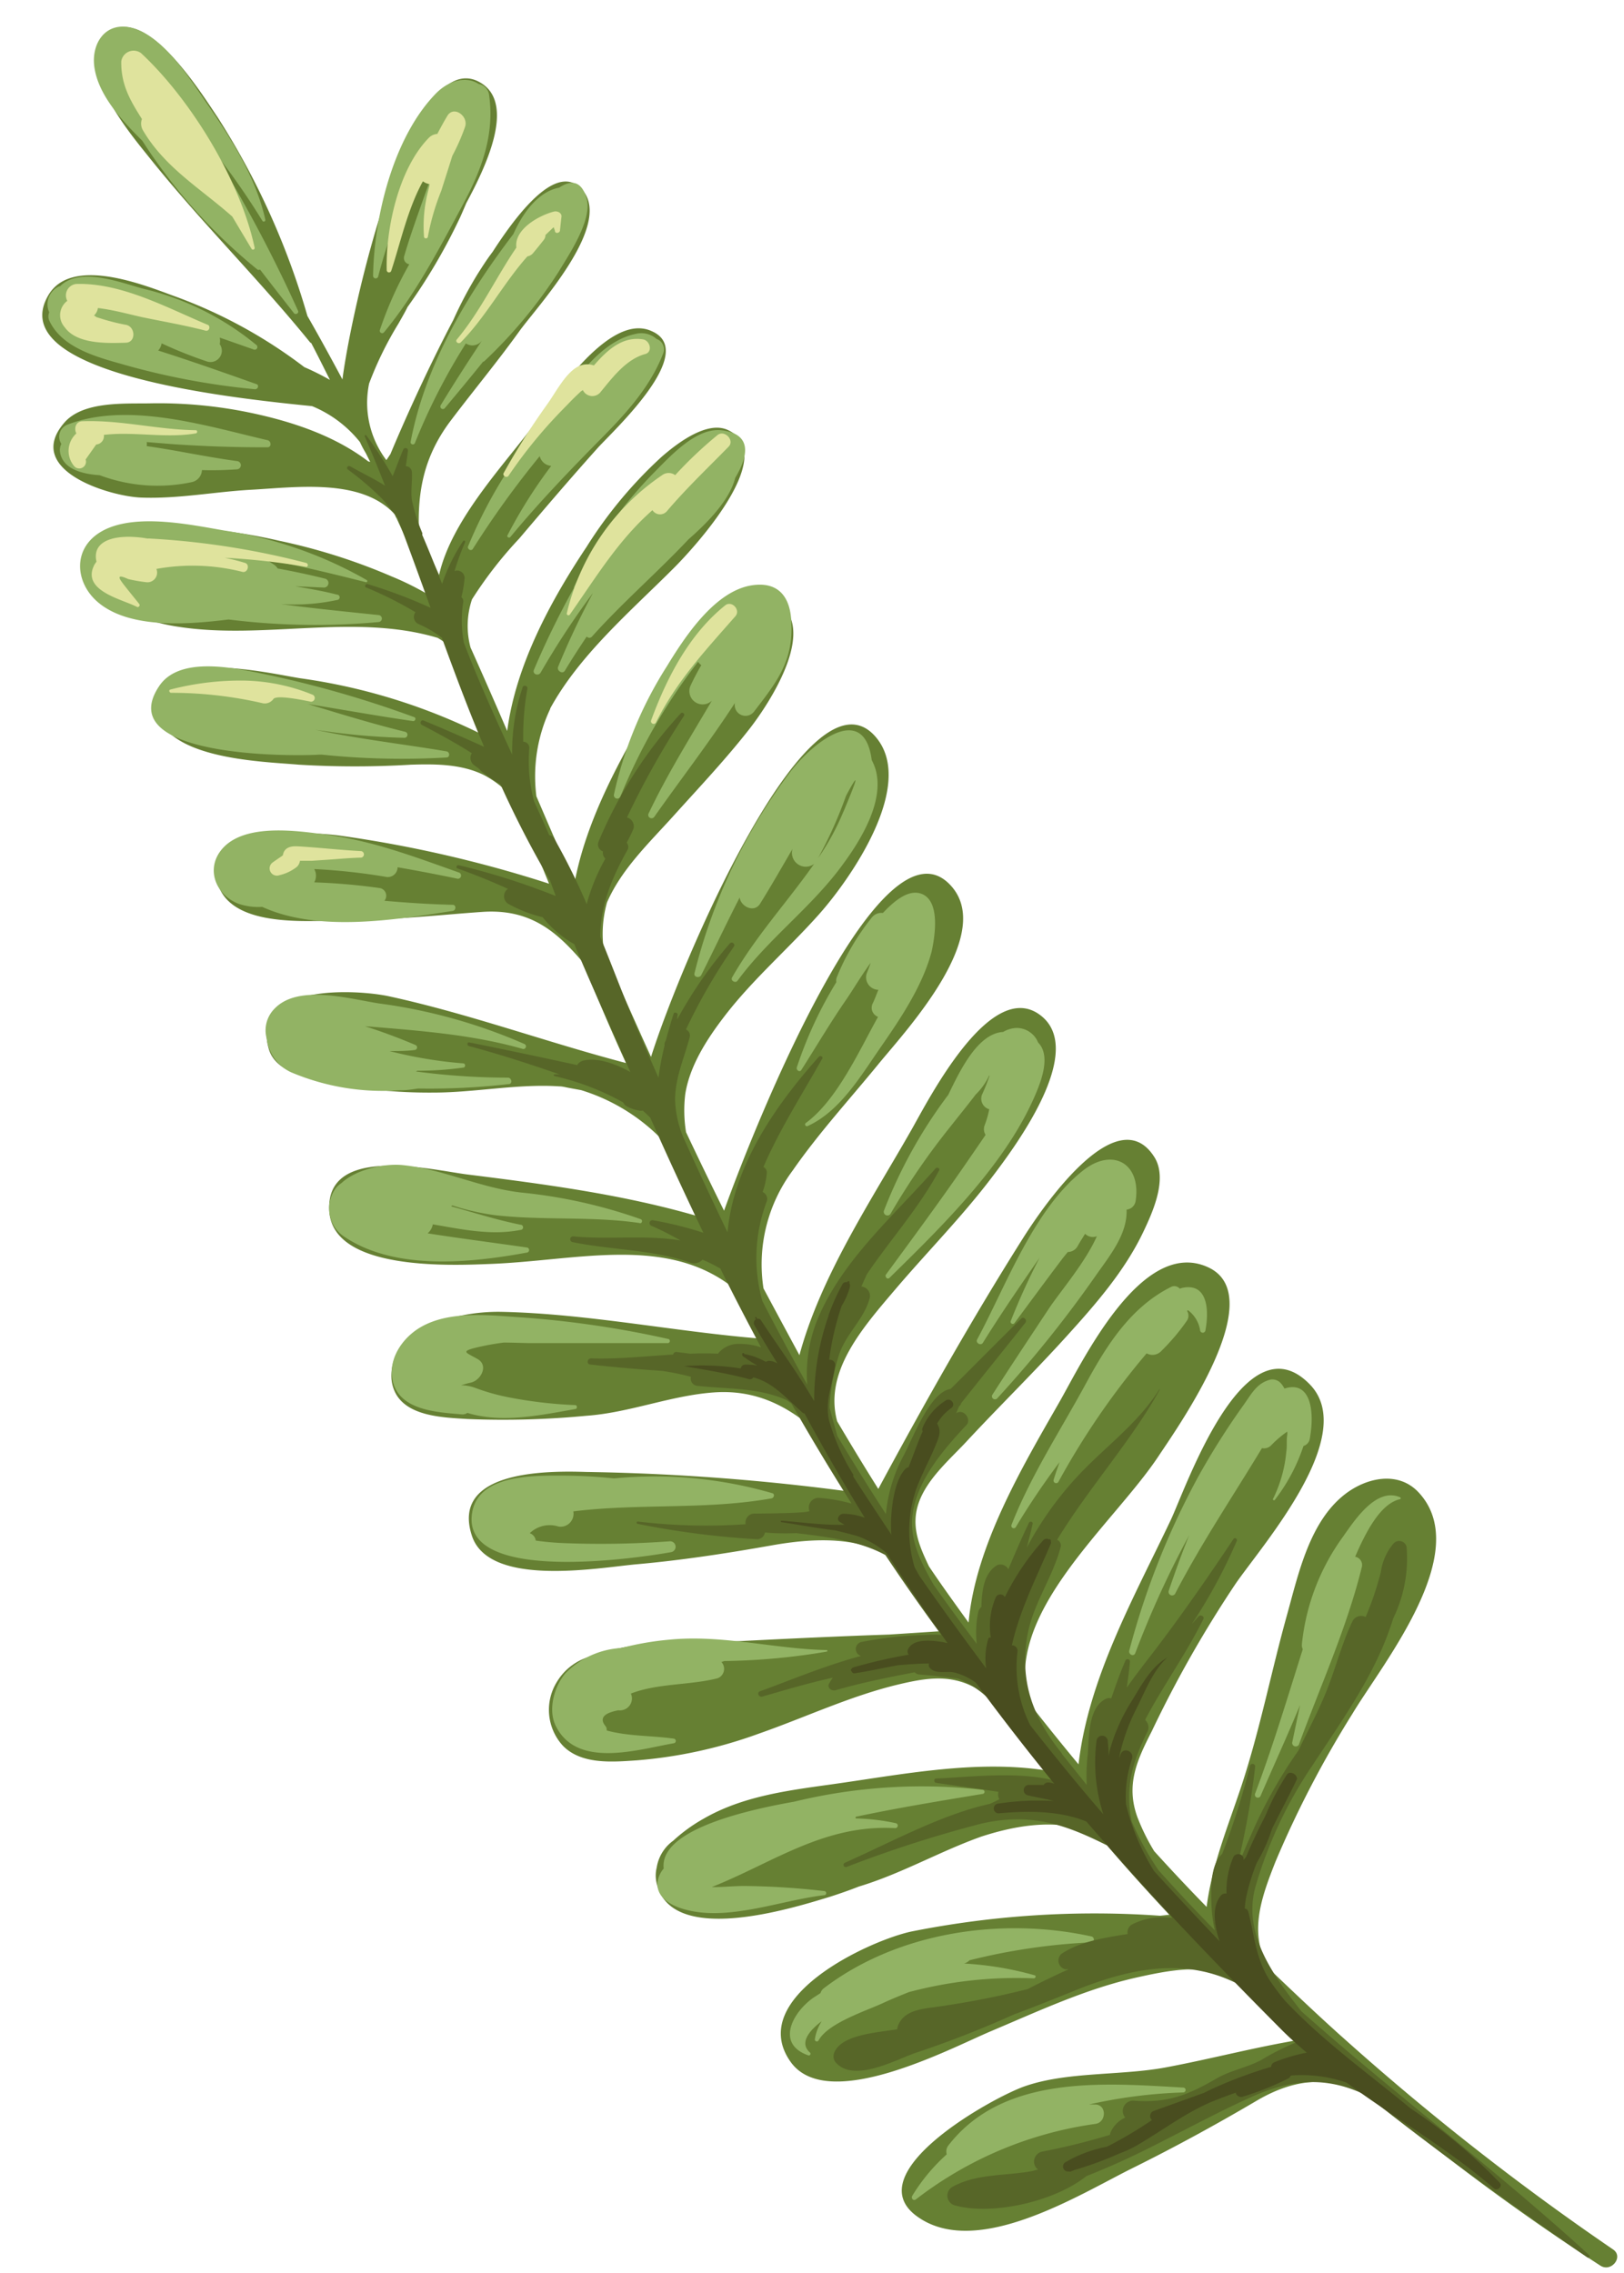<svg xmlns="http://www.w3.org/2000/svg" viewBox="-4.71 -3 180.78 252.99"><title>Depositphotos_65202209_19</title><g data-name="Layer 2"><g data-name="Layer 8"><path d="M41.93 56.22c-.18-4.5.53-8.43 3.56-12.43 2.54-3.36 5.22-6.58 7.67-10 2-2.75 10.22-11.6 7.05-15.54-2.41-3-6.25.84-10.08 6.78-.76 1-1.33 1.94-1.61 2.37a44.55 44.55 0 0 0-2.77 5.22c-3 5.71-5.61 11.59-7 14.93l-.45.67a10.58 10.58 0 0 1-1.92-8.53A38.57 38.57 0 0 1 39.66 33c.34-.61.7-1.22 1-1.83a63.94 63.94 0 0 0 5.86-10c.17-.38.41-.93.68-1.57 2.22-4.11 5.47-11 1.64-13.36-7.76-4.8-14.46 25.31-15.43 33-1.27-2.37-2.56-4.74-3.9-7.07A84.08 84.08 0 0 0 19.48 10C17.89 7.68 11.35-3 7.18.84c-3.76 3.48 2.57 11 4.59 13.52 5.72 7.19 12.3 13.66 18.08 20.8h.07c.72 1.36 1.4 2.75 2.1 4.13-.92-.52-1.87-1-2.85-1.42a54.39 54.39 0 0 0-14.73-8C11 28.59 3.26 25.59.71 29.8c-5.42 9 21.6 11.62 29.32 12.41a13.24 13.24 0 0 1 5.33 4 11.44 11.44 0 0 0 .64 1.21l.5 1-.22-.06c-3.81-2.92-8.67-4.5-13.34-5.46a49.91 49.91 0 0 0-11-1c-2.8.05-7.41-.26-9.49 2.15-4.59 5.31 5.09 8.22 8.58 8.34 4.12.15 8.08-.64 12.17-.87 5-.27 12.29-1.33 16 2.7.05.11.11.21.15.33a.64.64 0 0 0 .07.11q2 4.33 3.83 8.7a31.76 31.76 0 0 0-4.33-2.18 65.88 65.88 0 0 0-12.62-4 58.5 58.5 0 0 0-12.82-1.51c-2.6 0-6.84-.31-8.07 2.57-2.37 5.54 6 8 9.8 8.54C24.69 68.24 34.73 65.24 44 68a7.59 7.59 0 0 1 1.66 1.27q2.07 4.94 4.11 9.9A65.73 65.73 0 0 0 28.7 72.5c-3.35-.53-16.36-3.62-16.09 2.88.25 6.16 11.78 6.37 15.93 6.74a104.15 104.15 0 0 0 12.52 0c2.72-.08 5.54-.08 8.05 1.13a11.17 11.17 0 0 1 3.52 2.87q1.89 4.63 3.78 9.25A137.72 137.72 0 0 0 33 90c-3.23-.41-15.81-1.2-13.39 5.59 1.82 5.1 11.51 3.8 15.57 3.77 4.63 0 9.17-.53 13.78-.85 5.32-.37 8.25 2.15 11.12 5.49 1.07 2.54 2.13 5.09 3.23 7.61.54 1.24 1.1 2.48 1.66 3.72-8.82-2.31-17.44-5.48-26.34-7.42-3.63-.79-15.47-1.46-13.43 5.82.72 2.56 4 3.14 6.15 3.64a55.13 55.13 0 0 0 12.21 1.25c4.62 0 9.39-1 14-.69.38 0 .75.12 1.12.18l1.3.24a21.27 21.27 0 0 1 8.93 5.43c1.37 2.9 2.78 5.78 4.21 8.65-8.43-2.47-17.15-3.61-25.86-4.7-3.79-.48-15.85-3.44-15.31 4.14.47 6.58 13.4 6 17.84 5.83 9.87-.36 20-3.38 27.56 3 .95 1.79 1.92 3.56 2.89 5.33-9.67-.76-19.35-2.78-29-3a20.34 20.34 0 0 0-8.84 1.79 6.69 6.69 0 0 0-.62.34c-.12.08-.23.16-.35.24s-.36.22-.53.37c-1.67 1.45-2.64 4.09-1.64 6.19 1.32 2.75 5.47 2.83 8.07 3a97.19 97.19 0 0 0 13.21-.36c4.82-.34 9.38-2.25 14.19-2.6 4.66-.34 8.15 1.48 11.26 4.17q2.06 3.48 4.2 6.91a249.63 249.63 0 0 0-29.64-2.23c-4-.12-15.15-.3-12.73 7.1 1.9 5.81 14.16 3.55 18.31 3.18 5.08-.45 10.07-1.22 15.09-2.11 4.68-.83 10.32-1.13 14 1.93q2.55 3.83 5.2 7.6l-6.15.4c-5.86.2-11.72.48-17.57.78-4.45.23-10.63-.27-15.24 1.55a6.31 6.31 0 0 0-4.16 2.91 5.91 5.91 0 0 0 .68 7.17c2.09 2.1 5.56 1.77 8.25 1.59A51.58 51.58 0 0 0 79.71 190c5.24-1.83 10.28-4.24 15.7-5.52 2.93-.69 5.62-1.12 8.37.36a14.22 14.22 0 0 1 3.16 2.6q2.6 3.4 5.3 6.72c-8-1.38-16.52.37-24.4 1.47-4.87.68-9.89 1.31-14.23 3.82a17.86 17.86 0 0 0-3.38 2.45 4.56 4.56 0 0 0-1.84 3 3.67 3.67 0 0 0-.06 1.45c1.32 7.44 15.12 3.08 19.35 1.79 1-.32 2.13-.71 3.22-1.14l.39-.12c4.58-1.44 8.76-3.85 13.27-5.45 4-1.29 8-1.87 11.73-.69a16 16 0 0 1 2.77 1.53c1.66 1.9 3.35 3.78 5.08 5.63.69.74 1.41 1.47 2.12 2.19-.62 0-1.23.11-1.84.16A104.22 104.22 0 0 0 96.78 212c-4.73 1-18.49 7.38-13.5 14.49 4.08 5.82 17.75-1.45 22.26-3.36 5.31-2.24 10.6-4.73 16.26-6 2.61-.58 5.89-1.28 8.56-.7 2 .44 3.63 1.76 5.3 2.94 1.63 1.55 3.26 3.08 4.93 4.59-5.21.82-10.33 2.2-15.51 3.17-5 .94-11 .45-15.73 2.11-3.61 1.26-18.65 9.61-12 14.46s18.15-2.46 24.08-5.39c4.7-2.33 9.25-4.82 13.77-7.48 4.84-2.84 8.66-2.51 12.59-.63a254.35 254.35 0 0 0 25.65 19c1.22.79 2.63-1 1.4-1.81a290.4 290.4 0 0 1-30.1-23.61l-.15-.13c-2.74-2.46-5.41-5-8.06-7.53-2.28-3.93-.85-7.85.75-11.9a115.14 115.14 0 0 1 8.54-16.42c3.32-5.56 13.6-18.06 7.37-24.69-2.27-2.41-5.79-1.63-8.18.22-3.94 3.05-5.18 8.85-6.44 13.39-1.76 6.3-3 12.74-5.06 19-1.49 4.51-3.31 8.86-3.9 13.55q-3-3.07-5.84-6.21a23.29 23.29 0 0 1-1.87-3.79c-1.32-3.64 0-6.41 1.61-9.57a129.66 129.66 0 0 1 9.32-16.4c3-4.35 13.74-16.51 8.29-22.17-7.31-7.58-13.83 11.53-15.5 15.06-4.06 8.57-9.17 17.59-10.27 27.21q-2.83-3.41-5.56-6.91c-2.8-9.95 9.38-19.72 14.48-27.42 2.25-3.39 12.45-17.8 5.51-21-7.48-3.45-14.15 10.84-16.67 15.19-4 7-9.25 15.85-10 24.36-1.49-2.07-3-4.15-4.41-6.26-1.07-2.25-2.06-4.47-1.13-7.1s3.38-4.74 5.22-6.7c3.71-4 7.57-7.77 11.21-11.79 3.22-3.55 6.47-7.26 8.55-11.62 1.05-2.21 2.76-5.94 1.24-8.35-4.29-6.78-12.95 6.37-14.68 9.12-5.68 9-11 18.44-16.05 27.82q-2.35-3.74-4.58-7.53c-1.51-5.57 2.91-10.49 6.58-14.81 3.49-4.09 7.28-7.93 10.54-12.21 2.52-3.31 10.88-14.36 5.38-18.27s-12.3 9.44-14.22 12.83c-4.43 7.8-10.09 16.23-12.48 25.1q-2-3.7-4-7.43a17.5 17.5 0 0 1 3.24-13.11c2.93-4.22 6.41-8 9.67-12 3.08-3.74 13-14.44 7.86-19.82-7.6-8-21.2 25.28-25.16 36.28q-2.16-4.35-4.23-8.74a15.09 15.09 0 0 1-.09-4.23c.5-3.2 2.46-6.2 4.4-8.72 3.16-4.11 7.12-7.5 10.55-11.37s11-14.62 6.07-19.88c-7.4-7.83-21.5 25.3-24.83 35.82-1.77-3.89-3.5-7.81-5.23-11.72a12.9 12.9 0 0 1 .33-5.47c1.6-3.69 4.63-6.57 7.34-9.57 2.89-3.21 5.89-6.38 8.55-9.79 2.18-2.8 7.92-11.48 2.76-14.26S70 71.95 68.09 75.11c-3.64 6.07-7.57 13.13-8.87 20.31Q57.1 90.54 55 85.64a17.57 17.57 0 0 1 1.54-9.73v-.05c3.28-6 9-10.86 13.78-15.65 2-2 11.87-12.59 6-15.34-2.34-1.1-5.74 1.55-7.4 3a48.48 48.48 0 0 0-8.33 10c-4 6-7.88 13.16-8.84 20.5q-2-4.65-4.08-9.29a9.29 9.29 0 0 1 .16-5.36 45.31 45.31 0 0 1 5.26-6.77c2.88-3.4 5.77-6.78 8.74-10.09 1.62-1.81 11.31-10.7 6-13-4.88-2.24-11.37 8.14-13.54 11-3.36 4.4-8.8 10.25-10.12 16.14l-.69-1.52c-.48-1.08-1.03-2.17-1.55-3.26z" fill="#668033"/><path d="M9.5 0C6.84-.37 5.46 2 5.79 4.43c.42 3.12 3 5.92 5.34 8.24A60.72 60.72 0 0 0 23.94 27a.25.25 0 0 0 .29 0c1.26 1.64 2.53 3.26 3.78 4.86.18.23.59 0 .46-.26a156.23 156.23 0 0 0-9.63-18.09 81.69 81.69 0 0 1 5.67 8.09.18.18 0 0 0 .32-.13c-1.05-4.69-3.62-8.71-6.3-12.65C16.55 6 13.41.67 9.5 0z" fill="#92b364"/><path d="M48.57 6.35c-1.16-.79-3.07-.61-4.7 1-4.78 4.85-6.94 13.74-7.05 20.35a.29.29 0 0 0 .57.08 61.57 61.57 0 0 1 3.68-10.31l.37-.86a1.56 1.56 0 0 0 1.69.54l-.84 2.34c-.7 2-1.42 4-2 6a.71.71 0 0 0 .56.93 41.74 41.74 0 0 0-3.28 7.33.27.27 0 0 0 .45.26c3.52-4.24 6.18-9.35 8.78-14.2 2.11-3.93 3.59-7.83 2.92-12.33a1.41 1.41 0 0 0-1.15-1.13z" fill="#92b364"/><path d="M11.28 29.15c-2.43-.64-7.07-2.52-9.3-.29h-.07a2.19 2.19 0 0 0-1.14 2.91 1.17 1.17 0 0 0 0 .91c1.42 3.06 5.3 4.06 8.23 4.89a81.61 81.61 0 0 0 14.68 2.76c.33 0 .49-.46.16-.57-3.64-1.29-7.26-2.57-10.94-3.74a1.52 1.52 0 0 0 .38-.8 48.37 48.37 0 0 0 5 2 1.26 1.26 0 0 0 1.47-1.91 1.8 1.8 0 0 0 0-.73l3.74 1.31a.3.3 0 0 0 .3-.52 31 31 0 0 0-12.51-6.22z" fill="#92b364"/><path d="M25.07 46c-6.74-1.56-15.52-4.36-22.3-1.72a1.44 1.44 0 0 0-.65 2.13 1.52 1.52 0 0 0-.16.83c.23 1.83 2.16 2.51 4.43 2.66a18.34 18.34 0 0 0 10.29.76 1.43 1.43 0 0 0 1.09-1.33 38.2 38.2 0 0 0 3.94-.09.46.46 0 0 0 0-.91c-3.4-.45-6.73-1.2-10.09-1.67a1.41 1.41 0 0 0 0-.45l2.89.23c3.51.24 7 .36 10.55.35.49 0 .43-.71.01-.79z" fill="#92b364"/><path d="M57.53 17.89c-2.27.43-4 2.7-5.09 5.16C47.21 29.9 42.61 37.7 41 46.18a.25.25 0 0 0 .48.13 67.91 67.91 0 0 1 5.67-11.08 1.31 1.31 0 0 0 1.8-.34c-1.57 2.39-3.13 4.78-4.6 7.22a.28.28 0 0 0 .44.34c1.44-1.72 2.87-3.44 4.27-5.18a.34.34 0 0 0 .14-.06 53 53 0 0 0 8.26-9.93c1.15-1.92 3.84-5.86 3.12-8.24-.58-1.93-1.71-2.04-3.05-1.15z" fill="#92b364"/><path d="M68.38 34.73a2.58 2.58 0 0 0-2.38-.55c-3.55.75-6.45 4.51-8.6 8a52.38 52.38 0 0 0-10 15.63c-.13.3.33.59.52.3a104.08 104.08 0 0 1 7.45-10.33 1.43 1.43 0 0 0 1.28 1.08 54.09 54.09 0 0 0-4.87 7.73c-.1.19.19.34.32.19 3.21-3.88 6.61-7.41 10.15-11 2.75-2.78 5.42-5.71 6.85-9.4a1.23 1.23 0 0 0-.72-1.65z" fill="#92b364"/><path d="M75.65 44.9c-2.89-.36-5.85 3-7.65 4.8a47.23 47.23 0 0 0-8.83 12.66.75.75 0 0 0 0 .1 94.06 94.06 0 0 0-4.44 9.09c-.21.5.5.76.75.31A91.36 91.36 0 0 1 61.3 63a89.11 89.11 0 0 0-3.88 8.22c-.18.44.49.87.75.44.78-1.3 1.6-2.56 2.43-3.8a.39.39 0 0 0 .59 0c3.4-3.8 7.26-7.12 10.75-10.83 2.48-2.16 4.63-4.57 5.19-6.83 1.54-2.58 1.82-4.89-1.48-5.3z" fill="#92b364"/><path d="M78.95 62.16c-4.12.66-7.45 5.77-9.42 9a44 44 0 0 0-5.9 14.29.38.38 0 0 0 .73.2A63.3 63.3 0 0 1 73 70.67a1.34 1.34 0 0 0 .36.37 25.55 25.55 0 0 0-1.23 2.35 1.48 1.48 0 0 0 2.4 1.61c-2.44 4.15-5 8.24-7.06 12.6a.37.37 0 0 0 .63.36c3-4.26 6.19-8.38 9-12.71a1.2 1.2 0 0 0 2.1 1c2.55-3.32 4.41-5.62 4.18-10-.1-2.73-1.38-4.57-4.43-4.09z" fill="#92b364"/><path d="M83.28 82.9a62.11 62.11 0 0 0-10.68 22.43c-.12.46.56.58.75.21 1.45-2.87 2.81-5.78 4.28-8.63.12 1 1.61 1.75 2.27.69 1.25-2 2.42-4.06 3.61-6.1a1.54 1.54 0 0 0 2.4 1.67c-3 4.27-6.52 8.07-9.13 12.64-.2.35.38.68.61.36 3.47-4.73 8.32-8.23 11.76-13 2-2.71 4.68-7.1 3.57-10.64a5.76 5.76 0 0 0-.39-.92c-.85-6.49-6.51-2.01-9.05 1.29zm5.9 4.44a27.46 27.46 0 0 1-2.56 4.8l-.25.36a47.55 47.55 0 0 0 3.09-6.89l.14-.27c1.85-3.42.47-.13-.41 2z" fill="#92b364"/><path d="M98 96.55c-1.49-.68-3.14.71-4.43 2.08a1.35 1.35 0 0 0-1.22.49 26.3 26.3 0 0 0-3.9 6.64 1 1 0 0 0-.06.57 45.08 45.08 0 0 0-4.4 9.49c-.09.29.31.59.5.29 1.66-2.61 3.23-5.28 5-7.84.8-1.16 1.7-2.71 2.73-4.1-.14.38-.27.75-.43 1.13a1.39 1.39 0 0 0 1.28 1.88c-.21.49-.38 1-.61 1.47a1.08 1.08 0 0 0 .57 1.54C90.91 114 88.46 119.46 85 122a.2.2 0 0 0 .19.35c3.63-1.65 5.93-5.6 8.13-8.77S98 106.73 99 102.91c.33-1.52 1-5.44-1-6.36z" fill="#92b364"/><path d="M108.41 111.43a3.15 3.15 0 0 0-1.45.44c-2.85.17-4.82 4.33-6.11 7a53.44 53.44 0 0 0-7.17 12.92.41.41 0 0 0 .75.31 78.15 78.15 0 0 1 6.69-9.73c.92-1.18 1.88-2.34 2.78-3.53a7.19 7.19 0 0 0 1.5-2.11h.05a21.27 21.27 0 0 1-.79 2 1.23 1.23 0 0 0 .75 1.75 10.37 10.37 0 0 1-.52 1.8 1.21 1.21 0 0 0 .11 1.05c-.58.86-1.17 1.71-1.74 2.54-3 4.39-6.19 8.71-9.34 13-.17.24.15.61.38.38 6-5.89 13.22-12.91 16.44-20.86.59-1.45 1.45-4 .11-5.34a2.57 2.57 0 0 0-2.44-1.62z" fill="#92b364"/><path d="M115.86 127.29c-5.51 4.33-8.57 12.82-11.8 18.82-.2.37.41.73.64.37 2-3.22 4.15-6.35 6.31-9.47a75.23 75.23 0 0 0-3.19 7 .24.24 0 0 0 .42.24c1.74-2.34 3.46-4.69 5.21-7 .22-.3.47-.59.7-.88a1.28 1.28 0 0 0 1.11-.67c.26-.48.55-.91.82-1.36a1.22 1.22 0 0 0 1.31.27c-1.27 2.91-4.12 6.21-5.35 8.07-2.11 3.19-4.23 6.37-6.29 9.59a.34.34 0 0 0 .53.41 131.06 131.06 0 0 0 10.88-13.53c1.62-2.33 3.64-4.71 3.54-7.5a1.13 1.13 0 0 0 1-.93c.66-4.19-2.52-6.04-5.84-3.43z" fill="#92b364"/><path d="M126.85 140.37l-.23.08a.8.8 0 0 0-1-.18c-4.43 2.22-7.11 6.43-9.42 10.69-2.81 5.19-6.16 10.28-8.31 15.78a.27.27 0 0 0 .5.21 83.32 83.32 0 0 1 4.85-7.19c-.23.64-.45 1.27-.65 1.93a.29.29 0 0 0 .54.23 85.31 85.31 0 0 1 9.8-14.27 1.35 1.35 0 0 0 1.68-.31 23.07 23.07 0 0 0 2.82-3.35 1 1 0 0 0 0-1.07l.11-.07a3.48 3.48 0 0 1 1.34 2.2.3.3 0 0 0 .6 0c.39-2.05.33-5.34-2.63-4.68z" fill="#92b364"/><path d="M138.27 151.57a2.45 2.45 0 0 0-.32-.5 1.29 1.29 0 0 0-1.19-.51c-1.58.38-2.14 1.59-3.09 2.91a83.16 83.16 0 0 0-4.92 7.77 86.6 86.6 0 0 0-7.75 19.49c-.12.44.5.73.67.28a106.47 106.47 0 0 1 6-13.12c-.82 2-1.57 4.11-2.27 6.16a.39.39 0 0 0 .73.3c2.91-5.6 6.4-10.78 9.64-16.15a1.11 1.11 0 0 0 1-.29 12.11 12.11 0 0 1 1.81-1.55 1.71 1.71 0 0 1 0 .4c-.1.58 0 1.23-.1 1.83a14.81 14.81 0 0 1-1.48 5.26c-.06.11.12.22.2.11a20.23 20.23 0 0 0 3.19-6 1 1 0 0 0 .7-.79c.6-3.3.01-6.52-2.82-5.6z" fill="#92b364"/><path d="M144.79 168.06a24.56 24.56 0 0 0-4.58 12 1.12 1.12 0 0 0 .1.53C138.6 186 137 191.37 135 196.67a.33.33 0 0 0 .61.25c1.46-3.37 3-6.73 4.4-10.12-.3 1.41-.59 2.81-.88 4.19a.4.4 0 0 0 .75.21c2.39-6.52 5.34-13 7-19.74a.93.93 0 0 0-.74-1.17c1.12-2.58 2.75-5.9 5-6.41a.11.11 0 0 0 0-.21c-2.63-1.14-5.02 2.5-6.35 4.39z" fill="#92b364"/><path d="M20.29 56.06c-3.9-.67-10.67-2.15-14.23.44-2.73 2-2.25 5.54.16 7.56 3.57 3 10.13 2.44 14.52 1.9a77.66 77.66 0 0 0 16.73.28.39.39 0 0 0 0-.77c-3.62-.38-7.29-.74-10.94-1.23a22.64 22.64 0 0 0 6.27-.45.3.3 0 0 0 0-.6c-1.54-.4-3.1-.66-4.66-.93l3.14.14a.49.49 0 0 0 .14-1c-1.75-.44-3.48-.8-5.22-1.12a1.43 1.43 0 0 0-.4-.42 10.35 10.35 0 0 0-1-.6c3.76.7 7.48 1.6 11.23 2.55a.13.13 0 0 0 .1-.23 45.54 45.54 0 0 0-15.84-5.52z" fill="#92b364"/><path d="M45 80.64c-4.64-.79-9.74-1.36-14.63-2.41a76 76 0 0 0 9.93.9.34.34 0 0 0 .09-.67c-3.64-.89-7.23-2-10.83-3.09 3.91.63 7.82 1.34 11.72 1.9.25 0 .37-.35.12-.44a119.58 119.58 0 0 0-15.78-4.6c-3.38-.69-10.19-2.48-12.61 1.14-5.31 7.91 14.57 7.85 17.9 7.63a.72.72 0 0 0 .18 0 86.17 86.17 0 0 0 13.91.32c.4-.02.37-.62 0-.68z" fill="#92b364"/><path d="M46.42 94.14c-4.83-1.71-9.5-3.5-14.61-4.2-3.33-.46-9.31-1.36-11.81 1.58-1.86 2.19-.7 5.12 1.86 6.09a6.86 6.86 0 0 0 2.62.34c6.25 2.86 14.78 1.44 21.21.45.37-.06.41-.67 0-.68-2.54-.06-5.08-.23-7.61-.45a.87.87 0 0 0-.48-1.41 68.13 68.13 0 0 0-7.33-.64 1.5 1.5 0 0 0 0-1.48 68 68 0 0 1 8.11.89 1.1 1.1 0 0 0 1.17-1.09c2.25.39 4.5.82 6.7 1.28a.36.36 0 0 0 .17-.68z" fill="#92b364"/><path d="M53.66 113.21a59.91 59.91 0 0 0-16.1-4.5c-3.2-.47-9-2.21-11.68.54a3.42 3.42 0 0 0-.89 3.4 4.74 4.74 0 0 0 2.7 3.71 26.21 26.21 0 0 0 12.21 2 .7.7 0 0 0 .14 0c.6 0 1.2-.11 1.8-.19a77.51 77.51 0 0 0 10.06-.49c.48 0 .37-.72-.08-.72a77.71 77.71 0 0 1-10.24-.69.54.54 0 0 0 .16-.08 36.65 36.65 0 0 0 5.12-.35c.26 0 .28-.45 0-.47a48 48 0 0 1-8.21-1.37c1 0 1.93 0 2.82-.12a.29.29 0 0 0 .08-.55q-2.77-1.18-5.64-2.1c5.88.49 11.85.9 17.53 2.52a.29.29 0 0 0 .22-.54z" fill="#92b364"/><path d="M127 229.38c-8.86-.51-20-1.47-26.13 6.43a1.09 1.09 0 0 0-.19 1 20.48 20.48 0 0 0-3.84 4.62c-.16.26.12.61.4.4a42.18 42.18 0 0 1 20-8.41c1.18-.16 1.3-2.08 0-2.16h-.7a55.23 55.23 0 0 1 10.46-1.34.27.27 0 0 0 0-.54z" fill="#92b364"/><path d="M116.8 212.56c-9.94-2.19-21.55-.54-29.81 5.77a1 1 0 0 0-.36.53l-.77.5c-2.28 1.57-4.27 5.12-.63 6.42a.19.19 0 0 0 .19-.33c-1.09-1-.21-2.28 1.34-3.46a5.21 5.21 0 0 0-.76 2 .22.22 0 0 0 .42.12c1.09-1.94 5.28-3.26 7.23-4.17.93-.43 1.87-.81 2.82-1.19a46.61 46.61 0 0 1 13.9-1.53c.19 0 .3-.28.09-.34a36.21 36.21 0 0 0-7.86-1.31 1.26 1.26 0 0 0 .61-.36 69.15 69.15 0 0 1 13.58-2c.37-.06.33-.58.01-.65z" fill="#92b364"/><path d="M104.72 196.24a60 60 0 0 0-21 1.31c-7.37 1.3-15 3.6-14.55 7.45a2.88 2.88 0 0 0-.68 1.51c-.18 1.68 1.49 2.6 2.9 3 4.89 1.44 10.8-1 15.69-1.55a.23.23 0 0 0 0-.45 83.34 83.34 0 0 0-8.94-.57c-1.2 0-2.41.14-3.62.12 6.82-2.71 12.5-7 20.42-6.56a.28.28 0 0 0 .08-.55 23.41 23.41 0 0 0-4.49-.53.36.36 0 0 0 0-.18c4.69-1 9.43-1.77 14.14-2.55a.23.23 0 0 0 .05-.45z" fill="#92b364"/><path d="M87.32 180.85c.09 0 .11-.17 0-.17-5.86-.13-11.61-1.74-17.51-1.16a32 32 0 0 0-5.36.93 9.42 9.42 0 0 0-6.2 2.79c-1.27 1.47-2 4.1-1.08 5.91 2.39 4.79 9.25 2.56 13.14 1.9a.26.26 0 0 0 0-.51c-2.44-.35-5.08-.25-7.48-.91a.76.76 0 0 0-.09-.43q-1.15-1.34 1.39-1.82a1.33 1.33 0 0 0 1.39-1.86c3-1.16 6.51-.91 9.64-1.7a1.12 1.12 0 0 0 .44-1.81l.31-.11a73.09 73.09 0 0 0 11.41-1.05z" fill="#92b364"/><path d="M81.27 163.22a47 47 0 0 0-17.63-1.65 56.44 56.44 0 0 0-5.65-.31c-3.08 0-9.32-.2-10.12 4-1.56 8.22 18.61 5.15 22.12 4.52a.61.61 0 0 0-.14-1.21 104.47 104.47 0 0 1-11.82.2 30.06 30.06 0 0 1-3.1-.28 1 1 0 0 0-.67-.82 3.2 3.2 0 0 1 3.21-.74 1.44 1.44 0 0 0 1.64-1.69c7.36-.91 14.79-.15 22.07-1.45.27-.06.39-.48.09-.57z" fill="#92b364"/><path d="M69.73 146.06a110.37 110.37 0 0 0-16.18-2.4c-3.63-.22-8.15-.85-11.46 1.09-2 1.17-3.63 3.52-3.09 5.95.74 3.33 5 3.5 7.66 3.74a1 1 0 0 0 .66-.16c3.83 1.17 8.1.26 12-.43.23 0 .27-.43 0-.44a49.29 49.29 0 0 1-7.37-.86 23.44 23.44 0 0 1-3.82-1.08 4.71 4.71 0 0 0-1.52-.27c.37-.11.74-.22 1.12-.3 1.06-.25 2-1.89.72-2.62s-1.93-.83-.16-1.27a28.06 28.06 0 0 1 3.08-.56c1 0 2 .05 3 .06h15.28a.24.24 0 0 0 .08-.45z" fill="#92b364"/><path d="M66.6 132.71a56.49 56.49 0 0 0-12.88-2.92c-4.74-.43-9-2.65-13.64-3.1-2.2-.21-5.28.58-6.77 2a2.61 2.61 0 0 0-.7.66 3.77 3.77 0 0 0 1.12 5.39c5.64 3.72 14 2.83 20.17 1.7a.29.29 0 0 0 0-.58c-3.67-.53-7.37-1-11-1.57a1.78 1.78 0 0 0 .57-1c3.24.55 6.46 1.27 9.76.62a.29.29 0 0 0 0-.58c-2.6-.52-5.15-1.34-7.72-2.05l.13-.1a25.89 25.89 0 0 0 4.69 1.08c5.35.62 10.8.1 16.14.88.28.12.42-.34.13-.43z" fill="#92b364"/><path d="M11 2.92a1.39 1.39 0 0 0-2.21.9c-.05 2.64 1.05 4.45 2.3 6.43a1.47 1.47 0 0 0 .12 1.27c2.45 4.16 6.41 6.46 9.94 9.59.73 1.23 1.46 2.45 2.16 3.62a.19.19 0 0 0 .33-.13C22.07 17.14 16.54 8.08 11 2.92z" fill="#dfe39d"/><path d="M18.42 33.16c-4.52-1.89-9.6-4.7-14.64-4.55a1.28 1.28 0 0 0-1 1.88 2 2 0 0 0-.3 2.92c1.35 1.92 4.71 1.8 6.78 1.74 1.21 0 1.13-1.84 0-2a23.25 23.25 0 0 1-2.54-.63l-.7-.22a1.37 1.37 0 0 0-.27-.18 1.39 1.39 0 0 0 .44-.83c1.64.19 3.3.65 4.85 1 2.38.5 4.82.91 7.18 1.53.39.04.52-.53.2-.66z" fill="#dfe39d"/><path d="M45.08 9.91c-.39.65-.75 1.32-1.11 2a1.43 1.43 0 0 0-.91.4c-3.39 3.42-4.85 10.14-4.72 14.8a.26.26 0 0 0 .49.07c1-3 1.83-6.93 3.54-10a1.45 1.45 0 0 0 .74.31c0 .23-.1.46-.14.69a15.5 15.5 0 0 0-.48 5.17c0 .23.4.26.43 0a26.6 26.6 0 0 1 1.49-5.11c.41-1.3.83-2.59 1.23-3.89a22.91 22.91 0 0 0 1.43-3.26c.37-1.18-1.29-2.38-1.99-1.18z" fill="#dfe39d"/><path d="M17.08 44.89c-4.24-.06-8.31-1.15-12.58-1-.78 0-1 .79-.71 1.36a2.62 2.62 0 0 0-.26 3.62.75.75 0 0 0 1.29-.72L6 46.48a.93.93 0 0 0 .85-1.07c3.35-.4 6.91.41 10.25-.17.17-.03.2-.35-.02-.35z" fill="#dfe39d"/><path d="M56.92 20.56c-1.7.45-4.42 2-4.15 4-2.28 3.35-4 7.09-6.62 10.22-.23.27.19.57.43.33 2.81-2.85 4.77-6.6 7.42-9.57a1.06 1.06 0 0 0 .61-.34q.61-.73 1.2-1.48a.88.88 0 0 0 .2-.56l.91-.87.14.39c0 .38.57.29.57-.07l.15-1.4c.12-.49-.43-.77-.86-.65z" fill="#dfe39d"/><path d="M29.36 59.66A87.94 87.94 0 0 0 12 56.95a1.12 1.12 0 0 0-.28 0c-3-.53-6.29-.08-5.69 2.58a2.3 2.3 0 0 0-.33.54c-1.2 2.75 3.27 3.66 4.84 4.49.18.09.39-.17.25-.32.15.16-1.9-2.34-1.94-2.46q-.75-1 .71-.32a17.44 17.44 0 0 0 1.94.34 1.08 1.08 0 0 0 1.2-1.47 22.59 22.59 0 0 1 9.58.33c.59.14.86-.84.28-1a22.59 22.59 0 0 0-2.25-.57 77.36 77.36 0 0 1 9 1c.29.09.34-.35.05-.43z" fill="#dfe39d"/><path d="M66.88 34.78c-2.31-.38-4 1.2-5.48 2.9a2.25 2.25 0 0 0-1.48 0c-1.54.55-2.76 3-3.7 4.3a79.5 79.5 0 0 0-4.86 7.67c-.18.31.34.61.54.31a52.88 52.88 0 0 1 4.1-5.3c.8-.91 1.63-1.78 2.48-2.64q.73-.77 1.51-1.48a1.31 1.31 0 0 0 .18-.12 1.17 1.17 0 0 0 2 .19C63.49 39 65 37 67.08 36.42c.92-.22.57-1.51-.2-1.64z" fill="#dfe39d"/><path d="M30.13 74.35a21.18 21.18 0 0 0-7.64-1.59 30.91 30.91 0 0 0-8.24 1c-.22.06-.1.36.09.36a45.21 45.21 0 0 1 10.23 1.17 1.18 1.18 0 0 0 1.14-.46c.32-.55 3.52.16 4.2.28a.41.41 0 0 0 .22-.76z" fill="#dfe39d"/><path d="M75.16 45.43a45.46 45.46 0 0 0-4.71 4.46 1.22 1.22 0 0 0-1.45 0 25.69 25.69 0 0 0-10.62 15.4.19.19 0 0 0 .33.14c3-4.28 5.42-8.31 9.21-11.64a1 1 0 0 0 1.61.11c2.15-2.53 4.55-4.81 6.87-7.18.7-.72-.47-1.91-1.24-1.29z" fill="#dfe39d"/><path d="M35.47 91.74c-2.32-.12-4.64-.39-7-.53-.92-.06-1.57.19-1.69 1-.38.28-.78.53-1.16.81a.81.81 0 0 0 .78 1.4 4.85 4.85 0 0 0 1.94-.93 1.11 1.11 0 0 0 .34-.67h1.27l1.82-.12c1.21-.08 2.42-.2 3.63-.23a.34.34 0 0 0 .07-.73z" fill="#dfe39d"/><path d="M76 64.4c-4 3.21-6.5 8.08-8.22 12.77a.29.29 0 0 0 .54.23c2.3-4.6 5.5-8 8.83-11.8.63-.73-.44-1.81-1.15-1.2z" fill="#dfe39d"/><path d="M150.4 168.83A6.26 6.26 0 0 0 149 172a33.8 33.8 0 0 1-1.69 5 1.08 1.08 0 0 0-1.48.5c-1.18 2.46-1.86 5.22-2.89 7.77-.92 2.27-2.07 4.42-3.13 6.62a52.4 52.4 0 0 0-4.81 8.36c-.52 1.18-1.07 2.39-1.56 3.62a1.08 1.08 0 0 0-.13-.38 89 89 0 0 0 1.7-9.81.29.29 0 0 0-.58-.08 84.7 84.7 0 0 1-3.09 9.77c-1.37 1.24-1.26 4.08-1.19 5.72a15.73 15.73 0 0 0 .37 2.78c-2.13-2.18-4.23-4.4-6.27-6.69a32.29 32.29 0 0 1-3-5.47c-.71-3.64 0-6.37 1.8-10a1.1 1.1 0 0 0-.14-1.09l-.14-.19c2-3.8 4.56-7.33 6.47-11.19.16-.33-.31-.55-.53-.31s-.49.57-.74.84a59.24 59.24 0 0 0 5-9.25c.09-.22-.23-.42-.37-.21-2.74 4.11-5.55 8.16-8.53 12.09-1.11 1.46-2.28 2.93-3.35 4.46.14-1 .27-1.92.35-2.89a.26.26 0 0 0-.49-.14c-.6 1.38-1.1 2.79-1.58 4.22a1.08 1.08 0 0 0-.47 0c-2.13.86-2 4.32-2.15 6.22a20.42 20.42 0 0 0-.12 3.42l-2.72-3.4a.87.87 0 0 0-.09-.17c-3.12-3.87-4.62-7.79-3.84-12.8.58-3.7 2.82-6.57 3.75-10.11a.66.66 0 0 0-.4-.8c3.51-5.77 8.43-11.23 11.43-16.73 0 0 0-.07-.06 0-2.43 3.9-6.34 6.6-9.41 10a37.69 37.69 0 0 0-5.33 7.59c.22-.88.46-1.76.65-2.65.05-.25-.31-.32-.41-.11-.82 1.7-1.56 3.43-2.29 5.17a1 1 0 0 0-1.21-.47c-1.51.85-1.75 2.86-1.79 4.66a1.13 1.13 0 0 0-.36.6 11.4 11.4 0 0 0-.16 3.52l-1.4-1.87q-1.73-2.33-3.4-4.71c-1.36-2.38-2.68-4.93-2.36-7.7.45-3.88 3.46-7.36 6-10.07.61-.63-.27-1.79-1-1.39l-.12.06c.09-.24.19-.48.29-.72l.23-.27v-.09c2.37-3 4.81-6 7.18-9 .22-.28-.19-.73-.46-.46-2.65 2.59-5.24 5.24-7.88 7.85-2.29.31-4.23 5.55-5.19 7.35a16.89 16.89 0 0 0-2 6.57c-1.85-2.86-3.66-5.75-5.4-8.68-.3-1.06-.62-2.13-.87-3.2a22.85 22.85 0 0 1 1-5.7c.75-2.46 2.79-4 3.46-6.44a1.05 1.05 0 0 0-.92-1.31c.21-.48.42-1 .65-1.43 2.63-3.86 5.78-7.36 8-11.49.13-.24-.23-.41-.39-.23-4.52 5.13-10.15 10-12.95 16.35a16.12 16.12 0 0 0-1.34 7.72q-2.58-4.61-5-9.31a17.75 17.75 0 0 1 .51-11.13.84.84 0 0 0-.48-1 7.92 7.92 0 0 0 .47-2.15.65.65 0 0 0-.38-.63l.16-.37c1.8-4.06 4.22-7.83 6.39-11.7.13-.22-.22-.38-.37-.21-4.94 5.53-9.52 12.23-10.17 19.55q-2.53-5.25-4.92-10.57a11.72 11.72 0 0 1-.92-4.17c0-2.45 1-4.62 1.63-7a.73.73 0 0 0-.42-.84 64.24 64.24 0 0 1 5.35-9.25.29.29 0 0 0-.45-.35 48.12 48.12 0 0 0-5.87 8.47c0-.17 0-.34.05-.51s-.37-.39-.45-.12q-.48 1.51-.88 3l-.07.12a.67.67 0 0 0-.06.42 33.39 33.39 0 0 0-.68 3.58c-.77-1.74-1.54-3.48-2.28-5.23-1.46-3.42-2.79-7-4.21-10.47.06-3.51 1.25-6.47 3.06-9.68a.73.73 0 0 0-.11-.78 15.12 15.12 0 0 0 .74-1.51 1 1 0 0 0-.71-1.29 94 94 0 0 1 6.35-11.31.23.23 0 0 0-.36-.28 48.82 48.82 0 0 0-9.12 14.21.81.81 0 0 0 .46 1.15.89.89 0 0 0 .27.81 21.69 21.69 0 0 0-2.08 5.06 71.92 71.92 0 0 0-3.6-7.27.72.72 0 0 0-.57-.4c-.54-1.26-1.12-2.52-1.69-3.77a17.28 17.28 0 0 1-.53-5.91.67.67 0 0 0-.67-.72 29.51 29.51 0 0 1 .46-5.92c.06-.31-.43-.45-.53-.15A22.61 22.61 0 0 0 52.3 81c-1.84-4-3.66-8-5.2-12l-.17-.45a13 13 0 0 1-.07-4.55.61.61 0 0 0-.21-.53 12.93 12.93 0 0 0 .35-2.04.82.82 0 0 0-1.11-.86 26.5 26.5 0 0 1 1.18-3.22.13.13 0 0 0-.22-.13A20.31 20.31 0 0 0 44.5 62c-.71-1.84-1.43-3.66-2.21-5.46a.48.48 0 0 0 0-.23 19.53 19.53 0 0 1-1.15-3.64c-.14-1 .06-2.09 0-3.15a.71.71 0 0 0-.68-.63c.09-.57.18-1.15.24-1.73a.27.27 0 0 0-.51-.14C39.76 48 39.42 49 39 50a46 46 0 0 0-2.94-4.54.1.1 0 0 0-.17.1c.78 1.82 1.53 3.65 2.26 5.5-1.24-.78-2.65-1.45-3.87-2.15-.24-.14-.5.17-.27.35a32.5 32.5 0 0 1 3.84 3.29c.6.67 1.15 1.39 1.7 2.11 1.25 3.31 2.46 6.64 3.67 10a54.72 54.72 0 0 0-7-2.64c-.25-.07-.41.28-.16.38a41.09 41.09 0 0 1 5.48 2.75.86.86 0 0 0 .33 1.31A12 12 0 0 1 44.48 68c1.49 4.08 3 8.13 4.7 12.13-2.24-1-4.48-2-6.73-2.92-.31-.13-.49.32-.2.48 1.89 1 3.75 2 5.56 3.15a1 1 0 0 0 .19 1.28c.25.19.4.3.55.4l.32.33A21.65 21.65 0 0 0 51 84.31 112.51 112.51 0 0 0 56.52 95c.19.58.43 1.16.63 1.74a79 79 0 0 0-10.83-3.44c-.21 0-.31.3-.1.37a71.5 71.5 0 0 1 5.61 2.27 1 1 0 0 0 .07 1.69 15.25 15.25 0 0 0 3.8 1.47 11.83 11.83 0 0 0 3.52 3c1.94 4.69 4.11 9.31 6.06 13.83l.18.4c-1.69-.93-3.61-1.63-5.24-1.27a1.13 1.13 0 0 0-.68.5c-4-.87-8-1.72-12-2.52-.26-.05-.3.33-.06.4 3.39.9 6.76 2 10.09 3.15h-.53c-.18 0-.11.18 0 .2a28.61 28.61 0 0 1 7.63 2.93.92.92 0 0 0 .4.44 4.34 4.34 0 0 0 1.37.46.71.71 0 0 0 .39 0c.27.23.55.5.85.8q2.86 6.45 5.91 12.81a39.32 39.32 0 0 0-5.59-1.39.32.32 0 0 0-.17.62 33.6 33.6 0 0 1 3.2 1.62c-3.93-.64-7.92-.07-11.9-.45a.32.32 0 0 0-.09.64c4.36.89 8.95.81 13.17 2.31a1.26 1.26 0 0 0 1.28-.36 17.62 17.62 0 0 1 2 1l.16.34c1.41 2.84 2.87 5.64 4.36 8.43a6.87 6.87 0 0 0-2.32-.39 2.9 2.9 0 0 0-2.48 1.09q-1.53-.07-3.1 0c-.49-.07-1-.12-1.48-.19a.35.35 0 0 0-.41.28c-3.12.19-6.25.53-9.13.43-.43 0-.54.63-.1.68a176 176 0 0 0 8 .71 29.76 29.76 0 0 1 3.22.66.8.8 0 0 0 .67 1c3.42.38 6.92.19 10 1.61l.51.36c2.14 3.77 4.38 7.48 6.69 11.14a18.91 18.91 0 0 0-3.55-.63 1.08 1.08 0 0 0-1.14 1.44c.1.29-6.08.3-6 .31a1 1 0 0 0-1.1 1.18 64.23 64.23 0 0 1-12-.3.13.13 0 0 0 0 .26 94 94 0 0 0 13.15 1.7.89.89 0 0 0 1-.74 25.51 25.51 0 0 0 3.48.07c3.44.41 7 .85 9.93 2.44q3 4.51 6.23 8.89a10.51 10.51 0 0 0-1.59 0 42.46 42.46 0 0 0-7.26.78.8.8 0 0 0-.09 1.56c-4.21 1.13-8.31 2.89-11.24 3.93-.4.14-.15.71.24.6 2.3-.66 5-1.48 7.86-2.11a5.57 5.57 0 0 0-.42.67c-.25.46.3.85.72.73 2.88-.84 5.86-1.43 8.81-2a.77.77 0 0 0 .46.24c1.46.11 2.9.3 4.35.46a10.42 10.42 0 0 1 3.68 2.52q3.38 4.42 6.9 8.79c-4.17-1-9.27-.34-13-.18-.28 0-.27.44 0 .48 2.31.34 4.63.64 6.94 1a1.05 1.05 0 0 0 .1.83c-.36.18-.71.35-1.07.51-5.35 1.18-10.72 4.14-16.12 6.55a.25.25 0 0 0 .18.47 136.3 136.3 0 0 1 14.99-4.82c5.52-1.26 9.36.09 14 2.42 2.36 2.76 4.79 5.43 7.26 8.07a7.47 7.47 0 0 0-4.49.74 1 1 0 0 0-.47 1.06c-2.67.41-5.42.87-7.39 2.22a1 1 0 0 0 .44 1.7h.38a96.06 96.06 0 0 0-4.57 2.21 97.7 97.7 0 0 1-10.83 2.07c-1.45.2-3.11.52-3.63 2.11a1.37 1.37 0 0 0-.06.29c-2.44.39-6.19.62-7 2.59a1.07 1.07 0 0 0 .13 1.07c2 2.35 6.7-.26 8.82-1a115.32 115.32 0 0 0 11-4.29c2.2-.82 4.38-1.69 6.6-2.59 6.16-2.52 12.25-3.85 18.19-.92 2.31 2.2 4.69 4.33 7.12 6.42a28.07 28.07 0 0 0-4.38 2.17c-1.58.82-3.35 1.13-4.87 2-3.16 1.81-5.36 2.79-9.29 2.5a1.14 1.14 0 0 0-.93 1.88 3.23 3.23 0 0 0-1.64 1.66 1.21 1.21 0 0 0-.06.26 73.27 73.27 0 0 1-7.56 1.87 1.13 1.13 0 0 0-.45 2c-.25.05-.49.13-.74.18-2.86.52-6.06.27-8.67 1.68a1.13 1.13 0 0 0 .26 2.15c4 1.08 10.91-.39 14.54-3.29 2.94-1.15 5.82-2.5 8.7-4 3.28-1.66 6.51-3.4 9.86-4.89 4.52-2 8.43-2.16 12.67-.06 7.94 6.33 16.25 12.24 24.52 18a.16.16 0 0 0 .2-.26c-10.31-9.46-21.55-17.84-32-27.11-3.17-4-6.51-8.61-5.18-13.72a47.36 47.36 0 0 1 6.38-13.66c3.6-5.47 7.17-10.42 9-16.38a15.18 15.18 0 0 0 1.48-8 .85.85 0 0 0-1.46-.32z" fill="#576628"/><path d="M138.52 194.58a28.55 28.55 0 0 0-2.14 4l-.28.65c-.76 1.46-1.49 3-2.1 4.48a2.75 2.75 0 0 1-.3.33c.14-.68-.85-.89-1.12-.31a9.68 9.68 0 0 0-.76 4.06.67.67 0 0 0-.63.22c-1 1.21-.77 3.19-.14 5.08-2.46-2.58-4.9-5.18-7.3-7.82a25.42 25.42 0 0 1-3.12-7.43 13.13 13.13 0 0 1 .67-5.05c.28-.82-.93-1.36-1.26-.53-.06.14-.1.29-.15.44 0-.27.09-.55.15-.81a22 22 0 0 1 1.86-4.9c.89-1.81 1.8-4.11 3.32-5.47-1.76 1-2.84 3-3.88 4.72a20.53 20.53 0 0 0-2.49 5.51c-.06.23-.1.48-.15.72 0-.65-.06-1.26-.1-1.74a.63.63 0 0 0-1.24 0 18.8 18.8 0 0 0 .75 8.22l-.3-.34c-2.69-3.12-5.28-6.32-7.83-9.55a14.47 14.47 0 0 1-1.43-8.2.61.61 0 0 0-.62-.71c.86-3.92 2.82-7.73 4.32-11.28a.43.43 0 0 0 0-.35c.06-.12-.1-.23-.2-.16a.49.49 0 0 0-.62.09 27.82 27.82 0 0 0-4.28 6.33.57.57 0 0 0-1 0 8.1 8.1 0 0 0-.56 4.53.18.18 0 0 0-.27.08 7.4 7.4 0 0 0-.25 3.32c-2.53-3.38-5-6.79-7.41-10.26q-.29-.5-.56-1a14.15 14.15 0 0 1 .23-8.82c.6-1.61 1.44-3.11 2.09-4.7.34-.83.7-1.55.23-2.39l-.05-.07a6.8 6.8 0 0 1 .74-1 7 7 0 0 1 .85-.74c.54-.4-.07-1.2-.63-.83a6.61 6.61 0 0 0-2.56 3 .49.49 0 0 0 0 .43c-.6 1.34-1.07 2.77-1.58 4a.63.63 0 0 0-.34.18c-1.33 1.36-1.66 4.88-1.6 6.68 0 .23 0 .45.06.67q-2.17-3.24-4.28-6.51a.37.37 0 0 0 0-.23 23.38 23.38 0 0 1-2.68-6c-.48-2.21.38-4 .67-6.1a.57.57 0 0 0-.66-.65 31.25 31.25 0 0 1 1.39-6 8.39 8.39 0 0 0 .92-2.1v-.1a.36.36 0 0 0-.05-.3v-.1a.12.12 0 0 0-.2-.12l-.05.08a.47.47 0 0 0-.53.22 23.36 23.36 0 0 0-1.55 3.46v.06a28.7 28.7 0 0 0-1.6 9.5c-1.81-3.09-3.94-6-5.92-9a.36.36 0 0 0-.42-.16l-.11-.19c0-.07-.16 0-.12.07l.08.17a.49.49 0 0 0-.16.66c.83 1.44 1.69 2.85 2.56 4.25a2.09 2.09 0 0 0-.92-.29.6.6 0 0 0-.36.12 12.29 12.29 0 0 0-1.2-.56 7.5 7.5 0 0 0-1.21-.31.1.1 0 0 0-.1-.11H78a.11.11 0 0 0-.09.12c0 .26.16.28.35.42a13.1 13.1 0 0 0 1.33.84 7.79 7.79 0 0 0-1.38-.1.52.52 0 0 0-.46.43 27.88 27.88 0 0 0-6.33-.26c2.44.43 4.86.8 7.25 1.45a.43.43 0 0 0 .48-.2c2.29.62 3.69 2.37 5.56 4h.13q3.19 5.91 6.71 11.63a7 7 0 0 0-2.38-.44c-.45 0-.86.6-.38.91l.5.31c-2.33.07-4.76-.29-7-.45a.08.08 0 0 0 0 .16c2 .3 4 .68 5.94.91.85.2 1.7.41 2.54.65a10.6 10.6 0 0 1 3.23 1.9c2.17 3.38 4.44 6.69 6.76 10-.26-.06-.52-.12-.78-.15-1.11-.16-3.1-.36-3.63.89a.56.56 0 0 0 .1.55 57.42 57.42 0 0 0-6.18 1.42.26.26 0 0 0-.18.18c-.13 0-.09.23 0 .24a.29.29 0 0 0 .34.23c1.57-.22 3.18-.6 4.79-.89 1.16-.1 2.32-.19 3.48-.2a.52.52 0 0 0 .14.54c.68.68 1.82.27 2.7.47a6.72 6.72 0 0 1 2.39 1.14q4.22 5.73 8.73 11.25a1.88 1.88 0 0 0-.63-.15.57.57 0 0 0-.56.27h-1.72a.59.59 0 0 0-.16 1.12c.73.21 1.9.38 3 .67a29.15 29.15 0 0 0-6.24.3.54.54 0 0 0 .12 1.07c3.26-.29 6.72-.31 9.75.91 6.91 8 14.3 15.71 21.77 23.22.89.89 1.82 1.71 2.76 2.51a19.26 19.26 0 0 0-3.6 1.07.54.54 0 0 0-.35.51 47.89 47.89 0 0 0-5.69 2.06c-.6.25-1.18.53-1.75.82l-5.69 2.05a.61.61 0 0 0-.15 1 47.36 47.36 0 0 1-4.65 2.78l-.39.19a14.37 14.37 0 0 0-4.64 1.75.56.56 0 0 0 .4 1h.15a.08.08 0 0 0 .11 0c.12-.06.25-.1.37-.16a38.36 38.36 0 0 0 5-1.83 13.36 13.36 0 0 0 1.93-.89c2.68-1.54 5.13-3.43 8-4.72.49-.22 1-.41 1.52-.62l1.54-.56v.09a.63.63 0 0 0 .81.35 31.47 31.47 0 0 0 5-2 .68.68 0 0 0 .31-.34 15.24 15.24 0 0 1 6.21.79c5.44 4 11.26 7.32 16.41 11.78.38.33 1-.25.64-.63a58.33 58.33 0 0 0-9.9-8.26c-4.84-4-9.76-7.5-14-12a25.18 25.18 0 0 1-1.62-2.15c-1.67-2.51-1.75-5-2.47-7.75a.48.48 0 0 0-.4-.37 11.47 11.47 0 0 1 .16-1.27 24.13 24.13 0 0 1 1.18-3.82 18.1 18.1 0 0 0 1.7-3.79c.92-1.86 1.9-3.69 2.76-5.49.14-.5-.77-1.08-1.13-.5z" fill="#494d1f"/></g></g></svg>